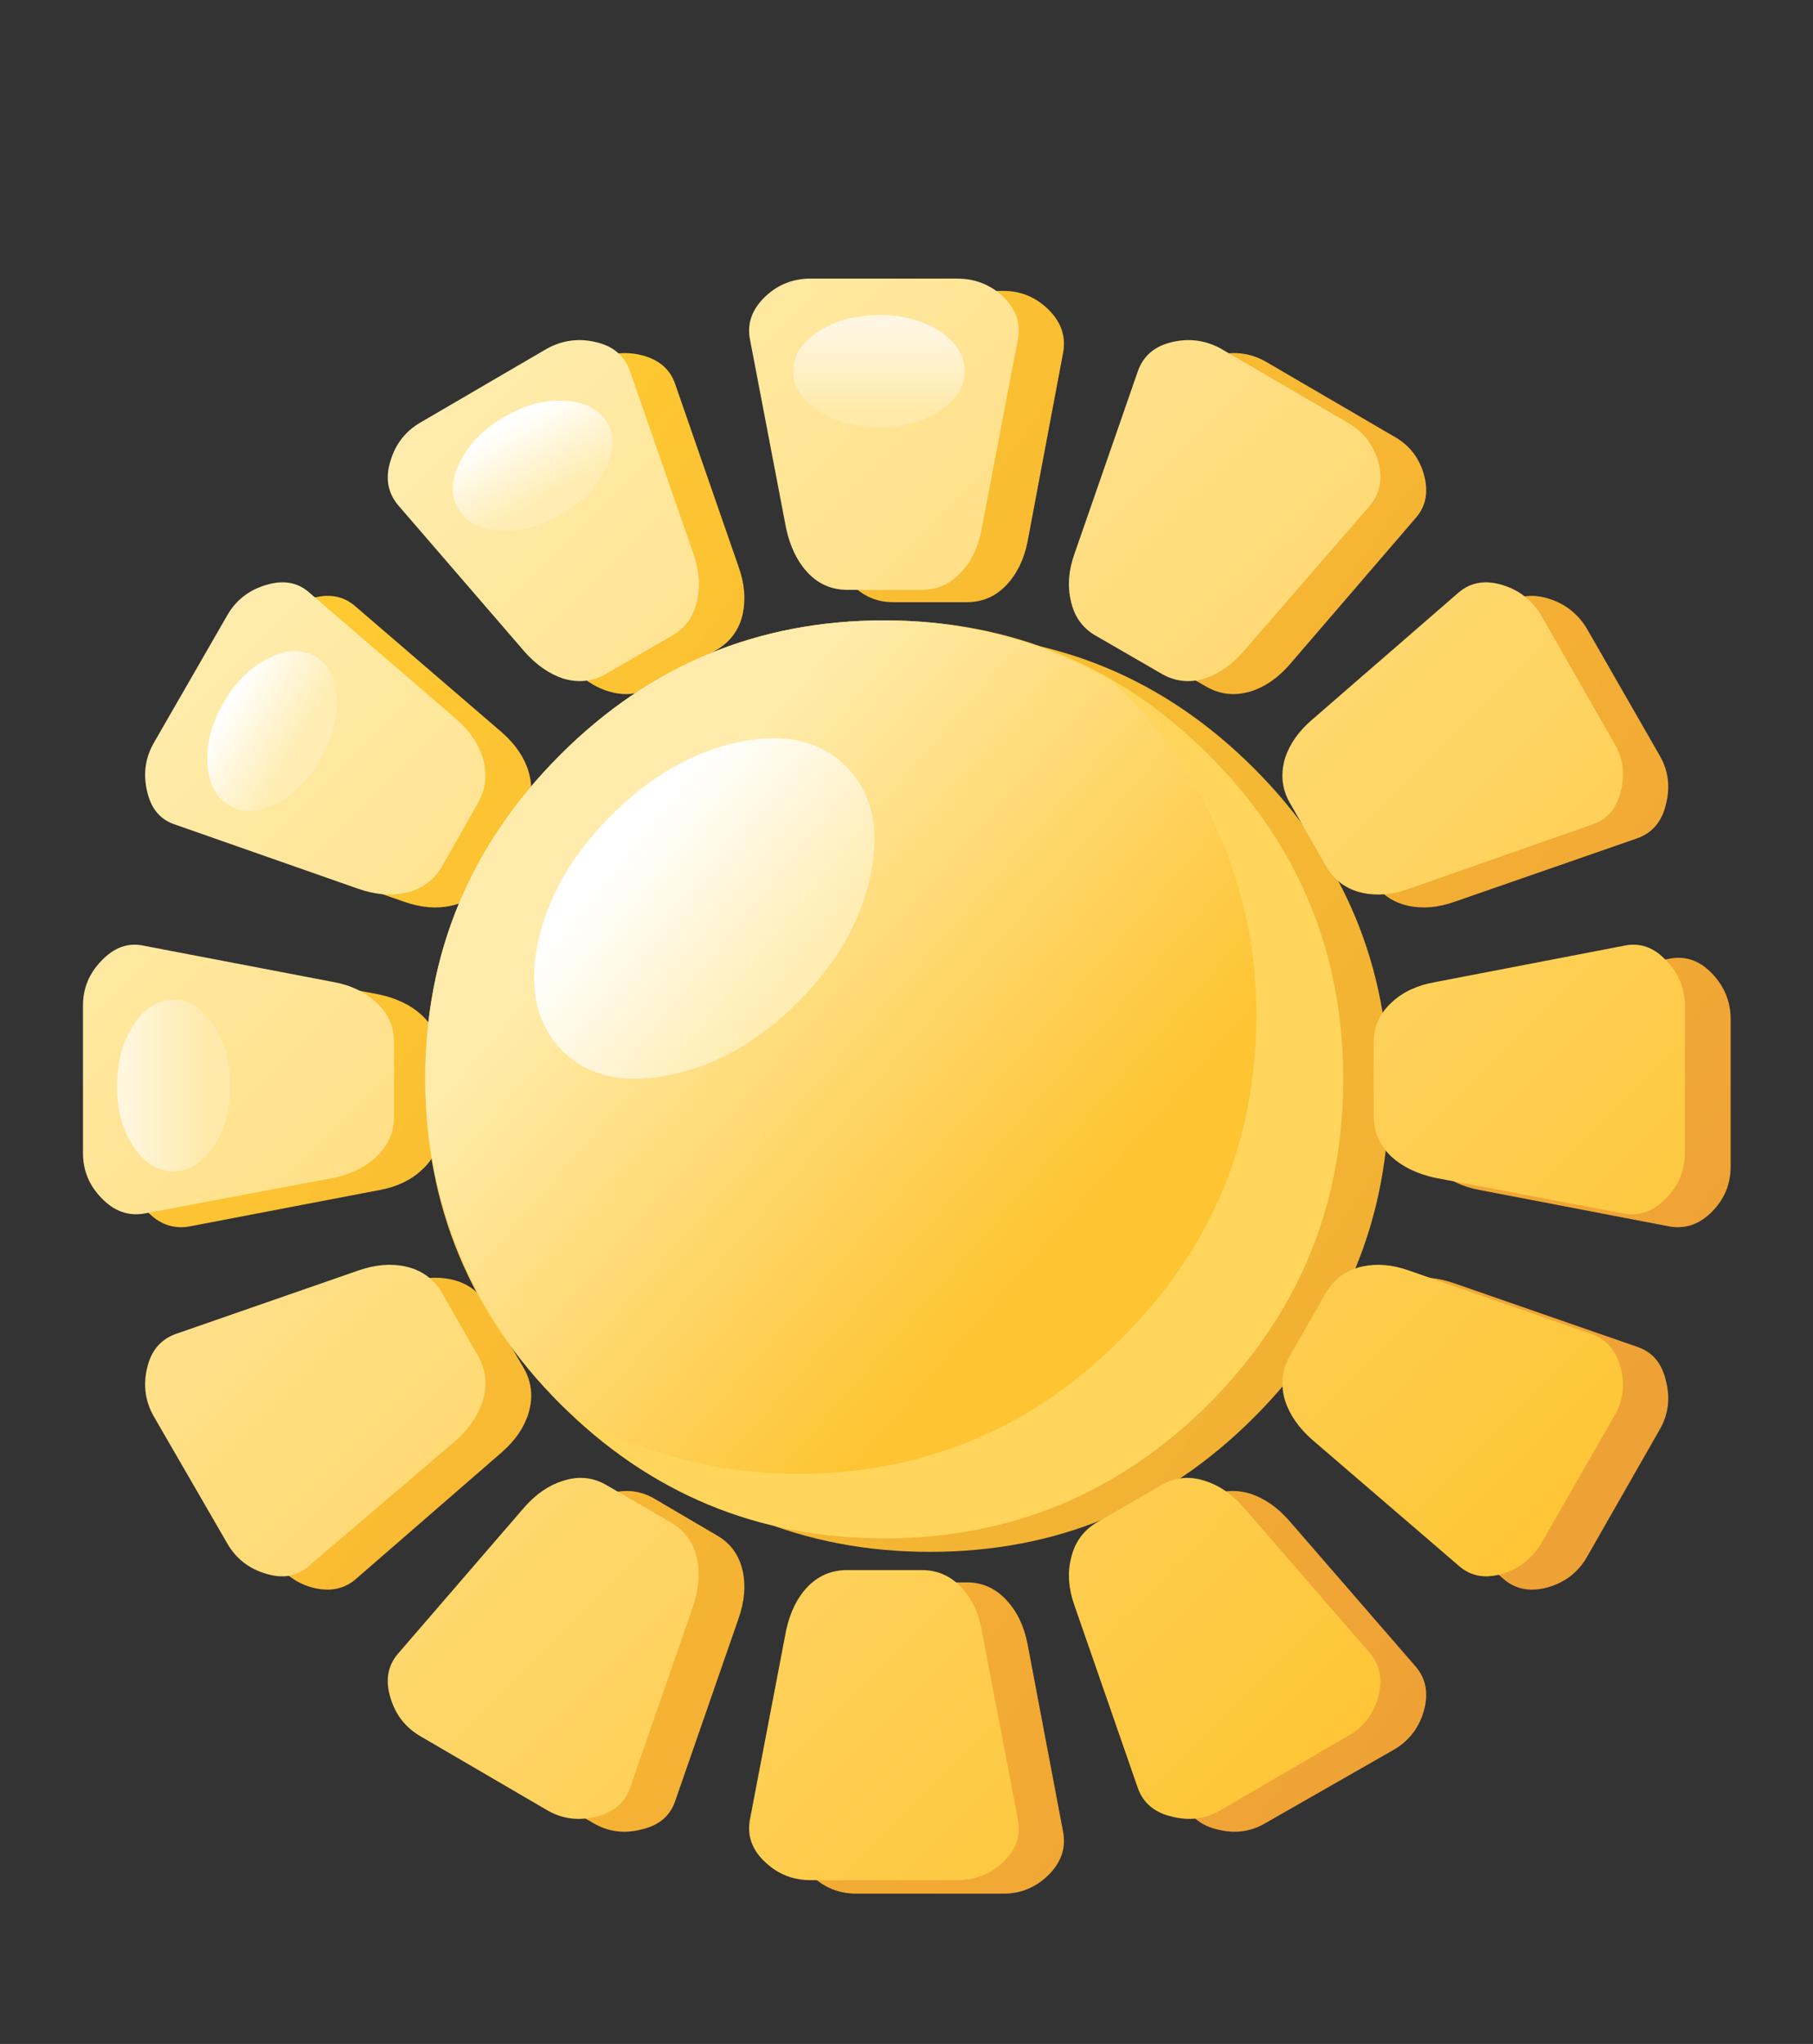 <svg xmlns="http://www.w3.org/2000/svg" xmlns:xlink="http://www.w3.org/1999/xlink" preserveAspectRatio="none" width="284" height="320"><rect width="100%" height="100%" fill="#333333" stroke="none"/><defs><linearGradient id="a" gradientUnits="userSpaceOnUse" x1="421.85" y1="569.037" x2="531.85" y2="646.063" spreadMethod="pad"><stop offset="0%" stop-color="#FFCB31"/><stop offset="100%" stop-color="#EEAA34"/></linearGradient><linearGradient id="b" gradientUnits="userSpaceOnUse" x1="448.238" y1="531.337" x2="558.362" y2="608.462" spreadMethod="pad"><stop offset="0%" stop-color="#FFCB31"/><stop offset="100%" stop-color="#EEA135"/></linearGradient><linearGradient id="c" gradientUnits="userSpaceOnUse" x1="396.613" y1="607.525" x2="506.088" y2="684.175" spreadMethod="pad"><stop offset="0%" stop-color="#FFCB31"/><stop offset="100%" stop-color="#EEA135"/></linearGradient><linearGradient id="d" gradientUnits="userSpaceOnUse" x1="436.087" y1="548.688" x2="547.513" y2="626.713" spreadMethod="pad"><stop offset="0%" stop-color="#FFCB31"/><stop offset="100%" stop-color="#EEA135"/></linearGradient><linearGradient id="e" gradientUnits="userSpaceOnUse" x1="407.575" y1="589.375" x2="518.325" y2="666.925" spreadMethod="pad"><stop offset="0%" stop-color="#FFCB31"/><stop offset="100%" stop-color="#EEA135"/></linearGradient><linearGradient id="f" gradientUnits="userSpaceOnUse" x1="418.613" y1="573.588" x2="528.888" y2="650.813" spreadMethod="pad"><stop offset="0%" stop-color="#FFCB31"/><stop offset="100%" stop-color="#EEA135"/></linearGradient><linearGradient id="g" gradientUnits="userSpaceOnUse" x1="425.013" y1="564.5" x2="535.688" y2="642" spreadMethod="pad"><stop offset="0%" stop-color="#FFCB31"/><stop offset="100%" stop-color="#EEA135"/></linearGradient><linearGradient id="h" gradientUnits="userSpaceOnUse" x1="402.887" y1="596.075" x2="513.513" y2="673.525" spreadMethod="pad"><stop offset="0%" stop-color="#FFCB31"/><stop offset="100%" stop-color="#EEA135"/></linearGradient><linearGradient id="i" gradientUnits="userSpaceOnUse" x1="440.738" y1="542.025" x2="552.362" y2="620.175" spreadMethod="pad"><stop offset="0%" stop-color="#FFCB31"/><stop offset="100%" stop-color="#EEA135"/></linearGradient><linearGradient id="j" gradientUnits="userSpaceOnUse" x1="393.975" y1="611.2" x2="503.525" y2="687.9" spreadMethod="pad"><stop offset="0%" stop-color="#FFCB31"/><stop offset="100%" stop-color="#EEA135"/></linearGradient><linearGradient id="k" gradientUnits="userSpaceOnUse" x1="450.8" y1="527.7" x2="562.2" y2="605.7" spreadMethod="pad"><stop offset="0%" stop-color="#FFCB31"/><stop offset="100%" stop-color="#EEA135"/></linearGradient><linearGradient id="l" gradientUnits="userSpaceOnUse" x1="390.325" y1="614.025" x2="501.075" y2="691.575" spreadMethod="pad"><stop offset="0%" stop-color="#FFCB31"/><stop offset="100%" stop-color="#EEA135"/></linearGradient><linearGradient id="m" gradientUnits="userSpaceOnUse" x1="453.275" y1="524.087" x2="564.725" y2="602.113" spreadMethod="pad"><stop offset="0%" stop-color="#FFCB31"/><stop offset="100%" stop-color="#EEA135"/></linearGradient><linearGradient id="n" gradientUnits="userSpaceOnUse" x1="489.238" y1="620.788" x2="452.662" y2="589.012" spreadMethod="pad"><stop offset="0%" stop-color="#FEC432"/><stop offset="100%" stop-color="#FFECAC"/></linearGradient><linearGradient id="o" gradientUnits="userSpaceOnUse" x1="466.45" y1="598.863" x2="452.45" y2="587.538" spreadMethod="pad"><stop offset="0%" stop-color="#FFEDB3"/><stop offset="100%" stop-color="#FFF"/></linearGradient><linearGradient id="p" gradientUnits="userSpaceOnUse" x1="455.287" y1="531.688" x2="553.512" y2="629.912" spreadMethod="pad"><stop offset="0%" stop-color="#FFECAC"/><stop offset="100%" stop-color="#FEC432"/></linearGradient><linearGradient id="q" gradientUnits="userSpaceOnUse" x1="399.125" y1="588.925" x2="496.375" y2="686.175" spreadMethod="pad"><stop offset="0%" stop-color="#FFECAC"/><stop offset="100%" stop-color="#FEC432"/></linearGradient><linearGradient id="r" gradientUnits="userSpaceOnUse" x1="438.2" y1="548.85" x2="536.9" y2="647.55" spreadMethod="pad"><stop offset="0%" stop-color="#FFECAC"/><stop offset="100%" stop-color="#FEC432"/></linearGradient><linearGradient id="s" gradientUnits="userSpaceOnUse" x1="415.725" y1="571.275" x2="514.675" y2="670.225" spreadMethod="pad"><stop offset="0%" stop-color="#FFECAC"/><stop offset="100%" stop-color="#FEC432"/></linearGradient><linearGradient id="t" gradientUnits="userSpaceOnUse" x1="415.725" y1="571.275" x2="513.875" y2="669.425" spreadMethod="pad"><stop offset="0%" stop-color="#FFECAC"/><stop offset="100%" stop-color="#FEC432"/></linearGradient><linearGradient id="u" gradientUnits="userSpaceOnUse" x1="438.675" y1="549.325" x2="536.425" y2="647.075" spreadMethod="pad"><stop offset="0%" stop-color="#FFECAC"/><stop offset="100%" stop-color="#FEC432"/></linearGradient><linearGradient id="v" gradientUnits="userSpaceOnUse" x1="398.587" y1="588.438" x2="496.913" y2="686.763" spreadMethod="pad"><stop offset="0%" stop-color="#FFECAC"/><stop offset="100%" stop-color="#FEC432"/></linearGradient><linearGradient id="w" gradientUnits="userSpaceOnUse" x1="455.825" y1="532.175" x2="553.375" y2="629.725" spreadMethod="pad"><stop offset="0%" stop-color="#FFECAC"/><stop offset="100%" stop-color="#FEC432"/></linearGradient><linearGradient id="x" gradientUnits="userSpaceOnUse" x1="389.125" y1="597.875" x2="487.275" y2="696.025" spreadMethod="pad"><stop offset="0%" stop-color="#FFECAC"/><stop offset="100%" stop-color="#FEC432"/></linearGradient><linearGradient id="y" gradientUnits="userSpaceOnUse" x1="465.275" y1="522.725" x2="563.025" y2="620.475" spreadMethod="pad"><stop offset="0%" stop-color="#FFECAC"/><stop offset="100%" stop-color="#FEC432"/></linearGradient><linearGradient id="z" gradientUnits="userSpaceOnUse" x1="389.125" y1="597.875" x2="488.075" y2="696.825" spreadMethod="pad"><stop offset="0%" stop-color="#FFECAC"/><stop offset="100%" stop-color="#FEC432"/></linearGradient><linearGradient id="A" gradientUnits="userSpaceOnUse" x1="464.8" y1="522.25" x2="563.5" y2="620.95" spreadMethod="pad"><stop offset="0%" stop-color="#FFECAC"/><stop offset="100%" stop-color="#FEC432"/></linearGradient><linearGradient id="B" gradientUnits="userSpaceOnUse" x1="445.85" y1="557.712" x2="442.25" y2="551.488" spreadMethod="pad"><stop offset="0%" stop-color="#FFEDB3"/><stop offset="100%" stop-color="#FFF"/></linearGradient><linearGradient id="C" gradientUnits="userSpaceOnUse" x1="424.35" y1="578.988" x2="418.15" y2="575.413" spreadMethod="pad"><stop offset="0%" stop-color="#FFEDB3"/><stop offset="100%" stop-color="#FFF"/></linearGradient><linearGradient id="D" gradientUnits="userSpaceOnUse" x1="473.85" y1="550.512" x2="473.85" y2="543.587" spreadMethod="pad"><stop offset="0%" stop-color="#FFEAA9"/><stop offset="100%" stop-color="#FFF6E2"/></linearGradient><linearGradient id="E" gradientUnits="userSpaceOnUse" x1="416.462" y1="607.9" x2="409.538" y2="607.9" spreadMethod="pad"><stop offset="0%" stop-color="#FFEAAB"/><stop offset="100%" stop-color="#FFF6DE"/></linearGradient><path fill="#FFF" fill-opacity="0" d="M0 320h284V0H0v320z" id="F"/><path fill="url(#a)" d="M478.2 569.45q-16.15 0-27.65 11.45-11.45 11.45-11.45 27.6 0 16.15 11.45 27.65 11.5 11.45 27.65 11.45t27.6-11.45q11.5-11.5 11.5-27.65 0-16.1-11.5-27.6-11.45-11.45-27.6-11.45z" id="G"/><path fill="url(#b)" d="M486.5 561.65l3.05-16.2q.35-2.05-1.3-3.65-1.6-1.55-3.8-1.55h-12.5q-2.25 0-3.85 1.55-1.7 1.6-1.35 3.65l3.1 16.2q.45 2.2 1.7 3.6 1.45 1.5 3.5 1.5h6.3q2 0 3.4-1.5 1.3-1.4 1.75-3.6z" id="H"/><path fill="url(#c)" d="M468.1 675.15q1.6 1.55 3.85 1.55h12.5q2.2 0 3.8-1.55 1.65-1.6 1.3-3.65l-3.05-16.1q-.45-2.25-1.75-3.65-1.4-1.55-3.4-1.55h-6.3q-2.05 0-3.5 1.55-1.25 1.4-1.7 3.65l-3.1 16.1q-.35 2.1 1.35 3.65z" id="I"/><path fill="url(#d)" d="M438.65 552.6q-1.9 1.05-2.55 3.2-.7 2.25.7 3.75l10.7 12.55q1.5 1.7 3.35 2.25 2 .6 3.75-.4l5.45-3.15q1.75-1.05 2.2-3.05.4-1.9-.35-4l-5.4-15.55q-.65-1.95-2.95-2.5-2.2-.5-4.1.6l-10.8 6.3z" id="J"/><path fill="url(#e)" d="M505.5 642.65q-2-.6-3.75.35l-5.5 3.2q-1.75 1-2.2 3.05-.4 1.85.35 4l5.4 15.55q.7 1.95 2.95 2.45 2.2.55 4.1-.6l10.85-6.2q1.9-1.1 2.55-3.25.65-2.25-.65-3.8l-10.8-12.45q-1.5-1.7-3.3-2.3z" id="K"/><path fill="url(#f)" d="M429.25 567.1q-1.55-1.35-3.8-.65-2.15.65-3.2 2.55L416 579.8q-1.1 1.9-.6 4.1.5 2.25 2.45 2.95l15.55 5.4q2.1.75 4 .35 2.05-.45 3.05-2.2l3.2-5.5q.95-1.75.35-3.75-.55-1.8-2.25-3.3l-12.5-10.75z" id="L"/><path fill="url(#g)" d="M540.9 633.1q-.5-2.3-2.45-2.95l-15.55-5.4q-2.1-.75-3.95-.35-2.05.45-3.1 2.2l-3.15 5.45q-1 1.75-.35 3.75.55 1.85 2.3 3.3l12.45 10.85q1.55 1.3 3.8.65 2.15-.65 3.25-2.55l6.2-10.85q1.1-1.9.55-4.1z" id="M"/><path fill="url(#h)" d="M434.9 601.9q-1.35-1.25-3.6-1.75l-16.2-3.05q-2.05-.4-3.6 1.3-1.55 1.65-1.55 3.85v12.55q0 2.2 1.55 3.8 1.55 1.65 3.6 1.3l16.2-3.1q2.2-.4 3.6-1.7 1.55-1.4 1.55-3.4v-6.35q0-2-1.55-3.45z" id="N"/><path fill="url(#i)" d="M544.85 618.6q1.55-1.6 1.55-3.8v-12.55q0-2.2-1.55-3.85-1.6-1.7-3.65-1.3l-16.15 3.05q-2.25.5-3.6 1.75-1.55 1.4-1.55 3.45v6.35q0 2 1.55 3.4 1.4 1.3 3.6 1.7l16.15 3.1q2.05.35 3.65-1.3z" id="O"/><path fill="url(#j)" d="M441.75 639.1q1.7-1.5 2.25-3.3.6-2-.35-3.75l-3.2-5.45q-1-1.75-3.05-2.2-1.9-.4-4 .35l-15.55 5.4q-1.95.65-2.45 2.95-.5 2.2.6 4.1l6.25 10.8q1.05 1.95 3.2 2.6 2.25.65 3.8-.65l12.5-10.85z" id="P"/><path fill="url(#k)" d="M518.95 592.6q1.85.4 3.95-.35l15.55-5.4q1.95-.7 2.45-2.95.55-2.2-.55-4.1l-6.2-10.8q-1.15-1.9-3.25-2.55-2.25-.7-3.8.65l-12.45 10.75q-1.75 1.5-2.3 3.3-.65 2 .35 3.75l3.15 5.5q1.05 1.75 3.1 2.2z" id="Q"/><path fill="url(#l)" d="M454.6 643q-1.75-.95-3.75-.35-1.85.6-3.35 2.3l-10.7 12.45q-1.4 1.55-.7 3.8.65 2.15 2.55 3.25l10.8 6.2q1.9 1.15 4.1.6 2.3-.5 2.95-2.45l5.4-15.55q.75-2.15.35-4-.45-2.05-2.2-3.05l-5.45-3.2z" id="R"/><path fill="url(#m)" d="M520.25 555.8q-.65-2.15-2.6-3.2l-10.8-6.3q-1.9-1.1-4.1-.6-2.25.55-2.95 2.5l-5.4 15.55q-.75 2.1-.35 4 .45 2 2.2 3.05l5.5 3.15q1.75 1 3.75.4 1.8-.55 3.3-2.25l10.8-12.55q1.3-1.5.65-3.75z" id="S"/><path fill="#FFD55B" d="M474.3 568.3q-16.15 0-27.6 11.45-11.5 11.5-11.5 27.6 0 16.15 11.5 27.65 11.45 11.45 27.6 11.45 16.15 0 27.65-11.45 11.45-11.5 11.45-27.65t-11.45-27.6q-11.5-11.45-27.65-11.45z" id="T"/><path fill="url(#n)" d="M502.7 586.2q-3.15-7.2-8.9-12.65-9-5.25-19.5-5.25-16.15 0-27.6 11.45-11.5 11.5-11.5 27.6 0 8.25 3.3 15.7 3.15 7.15 8.9 12.6 8.95 5.3 19.5 5.3 16.15 0 27.6-11.5Q506 618 506 601.85q0-8.2-3.3-15.65z" id="U"/><path fill="url(#o)" d="M471.05 580.75q-3.25-3.3-9.1-2.1-5.9 1.25-10.9 6.25t-6.25 10.85q-1.2 5.9 2.1 9.2 3.25 3.25 9.15 2.05 5.9-1.2 10.9-6.2t6.2-10.9q1.2-5.9-2.1-9.15z" id="V"/><path fill="url(#p)" d="M468.05 539.2q-2.25 0-3.85 1.5-1.7 1.6-1.35 3.6l3.1 16.2q.5 2.25 1.75 3.65 1.4 1.55 3.45 1.55h6.35q2 0 3.4-1.55 1.3-1.4 1.7-3.65l3.1-16.2q.35-2-1.3-3.6-1.65-1.5-3.9-1.5h-12.45z" id="W"/><path fill="url(#q)" d="M482.6 654.25q-.4-2.2-1.7-3.6-1.4-1.5-3.4-1.5h-6.35q-2.05 0-3.45 1.5-1.25 1.35-1.75 3.6l-3.1 16.2q-.35 2.05 1.35 3.6 1.6 1.5 3.85 1.5h12.45q2.25 0 3.9-1.5 1.65-1.55 1.3-3.6l-3.1-16.2z" id="X"/><path fill="url(#r)" d="M434.8 551.45q-1.9 1.1-2.55 3.25-.7 2.2.65 3.8l10.75 12.45q1.5 1.7 3.3 2.3 2 .6 3.75-.45l5.45-3.15q1.75-.95 2.2-3 .45-1.85-.3-4l-5.4-15.55q-.7-2-2.95-2.5-2.15-.5-4.1.55l-10.8 6.3z" id="Y"/><path fill="url(#s)" d="M501.6 641.55q-2-.65-3.75.4l-5.45 3.15q-1.75 1.05-2.2 3.1-.45 1.85.3 3.95l5.4 15.55q.7 1.95 2.95 2.45 2.2.55 4.1-.55l10.8-6.3q1.95-1.05 2.6-3.25.65-2.2-.65-3.8l-10.8-12.45q-1.5-1.7-3.3-2.25z" id="Z"/><path fill="url(#t)" d="M421.6 565.3q-2.15.65-3.25 2.55l-6.25 10.85q-1.1 1.9-.6 4.1.5 2.3 2.45 2.9l15.55 5.45q2.15.75 4 .35 2.05-.45 3.1-2.2l3.15-5.55q.95-1.75.35-3.75-.55-1.8-2.2-3.25l-12.55-10.8q-1.5-1.35-3.75-.65z" id="aa"/><path fill="url(#u)" d="M537.05 632q-.55-2.25-2.5-2.95l-15.55-5.4q-2.1-.75-3.95-.35-2.05.45-3.1 2.2l-3.15 5.5q-.95 1.75-.35 3.75.6 1.8 2.3 3.3l12.45 10.7q1.55 1.4 3.8.7 2.1-.65 3.25-2.55l6.2-10.8q1.15-1.9.6-4.1z" id="ab"/><path fill="url(#v)" d="M431 600.8q-1.4-1.3-3.55-1.7l-16.2-3.1q-2-.45-3.65 1.3-1.55 1.6-1.55 3.8v12.55q0 2.2 1.55 3.8 1.6 1.7 3.65 1.35l16.2-3.05q2.2-.5 3.55-1.75 1.55-1.45 1.55-3.45v-6.35q0-2-1.55-3.4z" id="ac"/><path fill="url(#w)" d="M540.95 617.45q1.55-1.6 1.55-3.8V601.1q0-2.2-1.55-3.8-1.6-1.75-3.65-1.3l-16.1 3.1q-2.25.4-3.65 1.7-1.55 1.4-1.55 3.4v6.35q0 2 1.55 3.45 1.4 1.25 3.65 1.75l16.1 3.05q2.05.35 3.65-1.35z" id="ad"/><path fill="url(#x)" d="M437.9 638.05q1.65-1.55 2.2-3.3.6-2-.35-3.75l-3.15-5.5q-1.05-1.75-3.1-2.2-1.85-.4-4 .35l-15.55 5.4q-1.95.7-2.45 2.95-.5 2.2.6 4.1l6.25 10.8q1.1 1.9 3.25 2.55 2.25.7 3.75-.7l12.55-10.7z" id="ae"/><path fill="url(#y)" d="M515.05 591.5q1.85.4 3.95-.35l15.55-5.45q1.95-.6 2.5-2.9.55-2.2-.6-4.1l-6.2-10.85q-1.15-1.9-3.25-2.55-2.25-.7-3.8.65l-12.45 10.8q-1.7 1.45-2.3 3.25-.6 2 .35 3.75l3.15 5.5q1.05 1.8 3.1 2.25z" id="af"/><path fill="url(#z)" d="M450.7 641.95q-1.75-1.05-3.75-.4-1.8.55-3.3 2.25l-10.75 12.45q-1.35 1.55-.65 3.8.65 2.15 2.55 3.25l10.8 6.3q1.9 1.1 4.1.55 2.25-.5 2.95-2.45l5.4-15.55q.7-2.2.3-4-.45-2-2.2-3.05l-5.45-3.15z" id="ag"/><path fill="url(#A)" d="M516.35 554.7q-.65-2.15-2.6-3.25l-10.8-6.3q-1.95-1.05-4.1-.55-2.25.5-2.95 2.5l-5.4 15.55q-.75 2.1-.3 4 .45 2.05 2.2 3l5.45 3.15q1.75 1.05 3.75.45 1.8-.6 3.3-2.3l10.8-12.45q1.3-1.6.65-3.8z" id="ah"/><path fill="url(#B)" d="M442 550.95q-2.65 1.5-3.8 3.8-1.2 2.25-.2 4 .95 1.75 3.55 1.9 2.55.15 5.2-1.35 2.6-1.55 3.8-3.85 1.15-2.25.15-4-1.05-1.7-3.6-1.85-2.55-.15-5.1 1.35z" id="ai"/><path fill="url(#C)" d="M425.8 571.35q-1.75-.95-4 .2-2.3 1.15-3.8 3.8-1.5 2.6-1.35 5.15.15 2.55 1.85 3.55 1.7 1 4-.15 2.25-1.2 3.8-3.8 1.5-2.6 1.35-5.2-.15-2.6-1.85-3.55z" id="aj"/><path fill="url(#D)" d="M479.05 543.7q-2.15-1.4-5.15-1.4-3.05 0-5.2 1.4-2.15 1.4-2.15 3.4 0 1.95 2.15 3.35 2.15 1.4 5.2 1.4 3 0 5.15-1.4 2.1-1.4 2.1-3.35 0-2-2.1-3.4z" id="ak"/><path fill="url(#E)" d="M413.75 600.6q-2 0-3.4 2.15t-1.4 5.2q0 3.05 1.4 5.15 1.4 2.1 3.4 2.1t3.4-2.1q1.45-2.15 1.45-5.15 0-3.05-1.45-5.2-1.4-2.15-3.4-2.15z" id="al"/></defs><use xlink:href="#F"/><use xlink:href="#G" transform="matrix(1.839 0 0 1.839 -733.728 -947.975)"/><use xlink:href="#H" transform="matrix(1.839 0 0 1.839 -733.728 -947.975)"/><use xlink:href="#I" transform="matrix(1.839 0 0 1.839 -733.728 -947.975)"/><use xlink:href="#J" transform="matrix(1.839 0 0 1.839 -733.728 -947.975)"/><use xlink:href="#K" transform="matrix(1.839 0 0 1.839 -733.728 -947.975)"/><use xlink:href="#L" transform="matrix(1.839 0 0 1.839 -733.728 -947.975)"/><use xlink:href="#M" transform="matrix(1.839 0 0 1.839 -733.728 -947.975)"/><use xlink:href="#N" transform="matrix(1.839 0 0 1.839 -733.728 -947.975)"/><use xlink:href="#O" transform="matrix(1.839 0 0 1.839 -733.728 -947.975)"/><use xlink:href="#P" transform="matrix(1.839 0 0 1.839 -733.728 -947.975)"/><use xlink:href="#Q" transform="matrix(1.839 0 0 1.839 -733.728 -947.975)"/><use xlink:href="#R" transform="matrix(1.839 0 0 1.839 -733.728 -947.975)"/><use xlink:href="#S" transform="matrix(1.839 0 0 1.839 -733.728 -947.975)"/><use xlink:href="#T" transform="matrix(1.839 0 0 1.839 -733.728 -947.975)"/><use xlink:href="#U" transform="matrix(1.839 0 0 1.839 -733.728 -947.975)"/><use xlink:href="#V" transform="matrix(1.839 0 0 1.839 -733.728 -947.975)"/><use xlink:href="#W" transform="matrix(1.839 0 0 1.839 -733.728 -947.975)"/><use xlink:href="#X" transform="matrix(1.839 0 0 1.839 -733.728 -947.975)"/><use xlink:href="#Y" transform="matrix(1.839 0 0 1.839 -733.728 -947.975)"/><use xlink:href="#Z" transform="matrix(1.839 0 0 1.839 -733.728 -947.975)"/><use xlink:href="#aa" transform="matrix(1.839 0 0 1.839 -733.728 -947.975)"/><use xlink:href="#ab" transform="matrix(1.839 0 0 1.839 -733.728 -947.975)"/><use xlink:href="#ac" transform="matrix(1.839 0 0 1.839 -733.728 -947.975)"/><use xlink:href="#ad" transform="matrix(1.839 0 0 1.839 -733.728 -947.975)"/><use xlink:href="#ae" transform="matrix(1.839 0 0 1.839 -733.728 -947.975)"/><use xlink:href="#af" transform="matrix(1.839 0 0 1.839 -733.728 -947.975)"/><use xlink:href="#ag" transform="matrix(1.839 0 0 1.839 -733.728 -947.975)"/><use xlink:href="#ah" transform="matrix(1.839 0 0 1.839 -733.728 -947.975)"/><use xlink:href="#ai" transform="matrix(1.839 0 0 1.839 -733.728 -947.975)"/><use xlink:href="#aj" transform="matrix(1.839 0 0 1.839 -733.728 -947.975)"/><use xlink:href="#ak" transform="matrix(1.839 0 0 1.839 -733.728 -947.975)"/><use xlink:href="#al" transform="matrix(1.839 0 0 1.839 -733.728 -947.975)"/></svg>